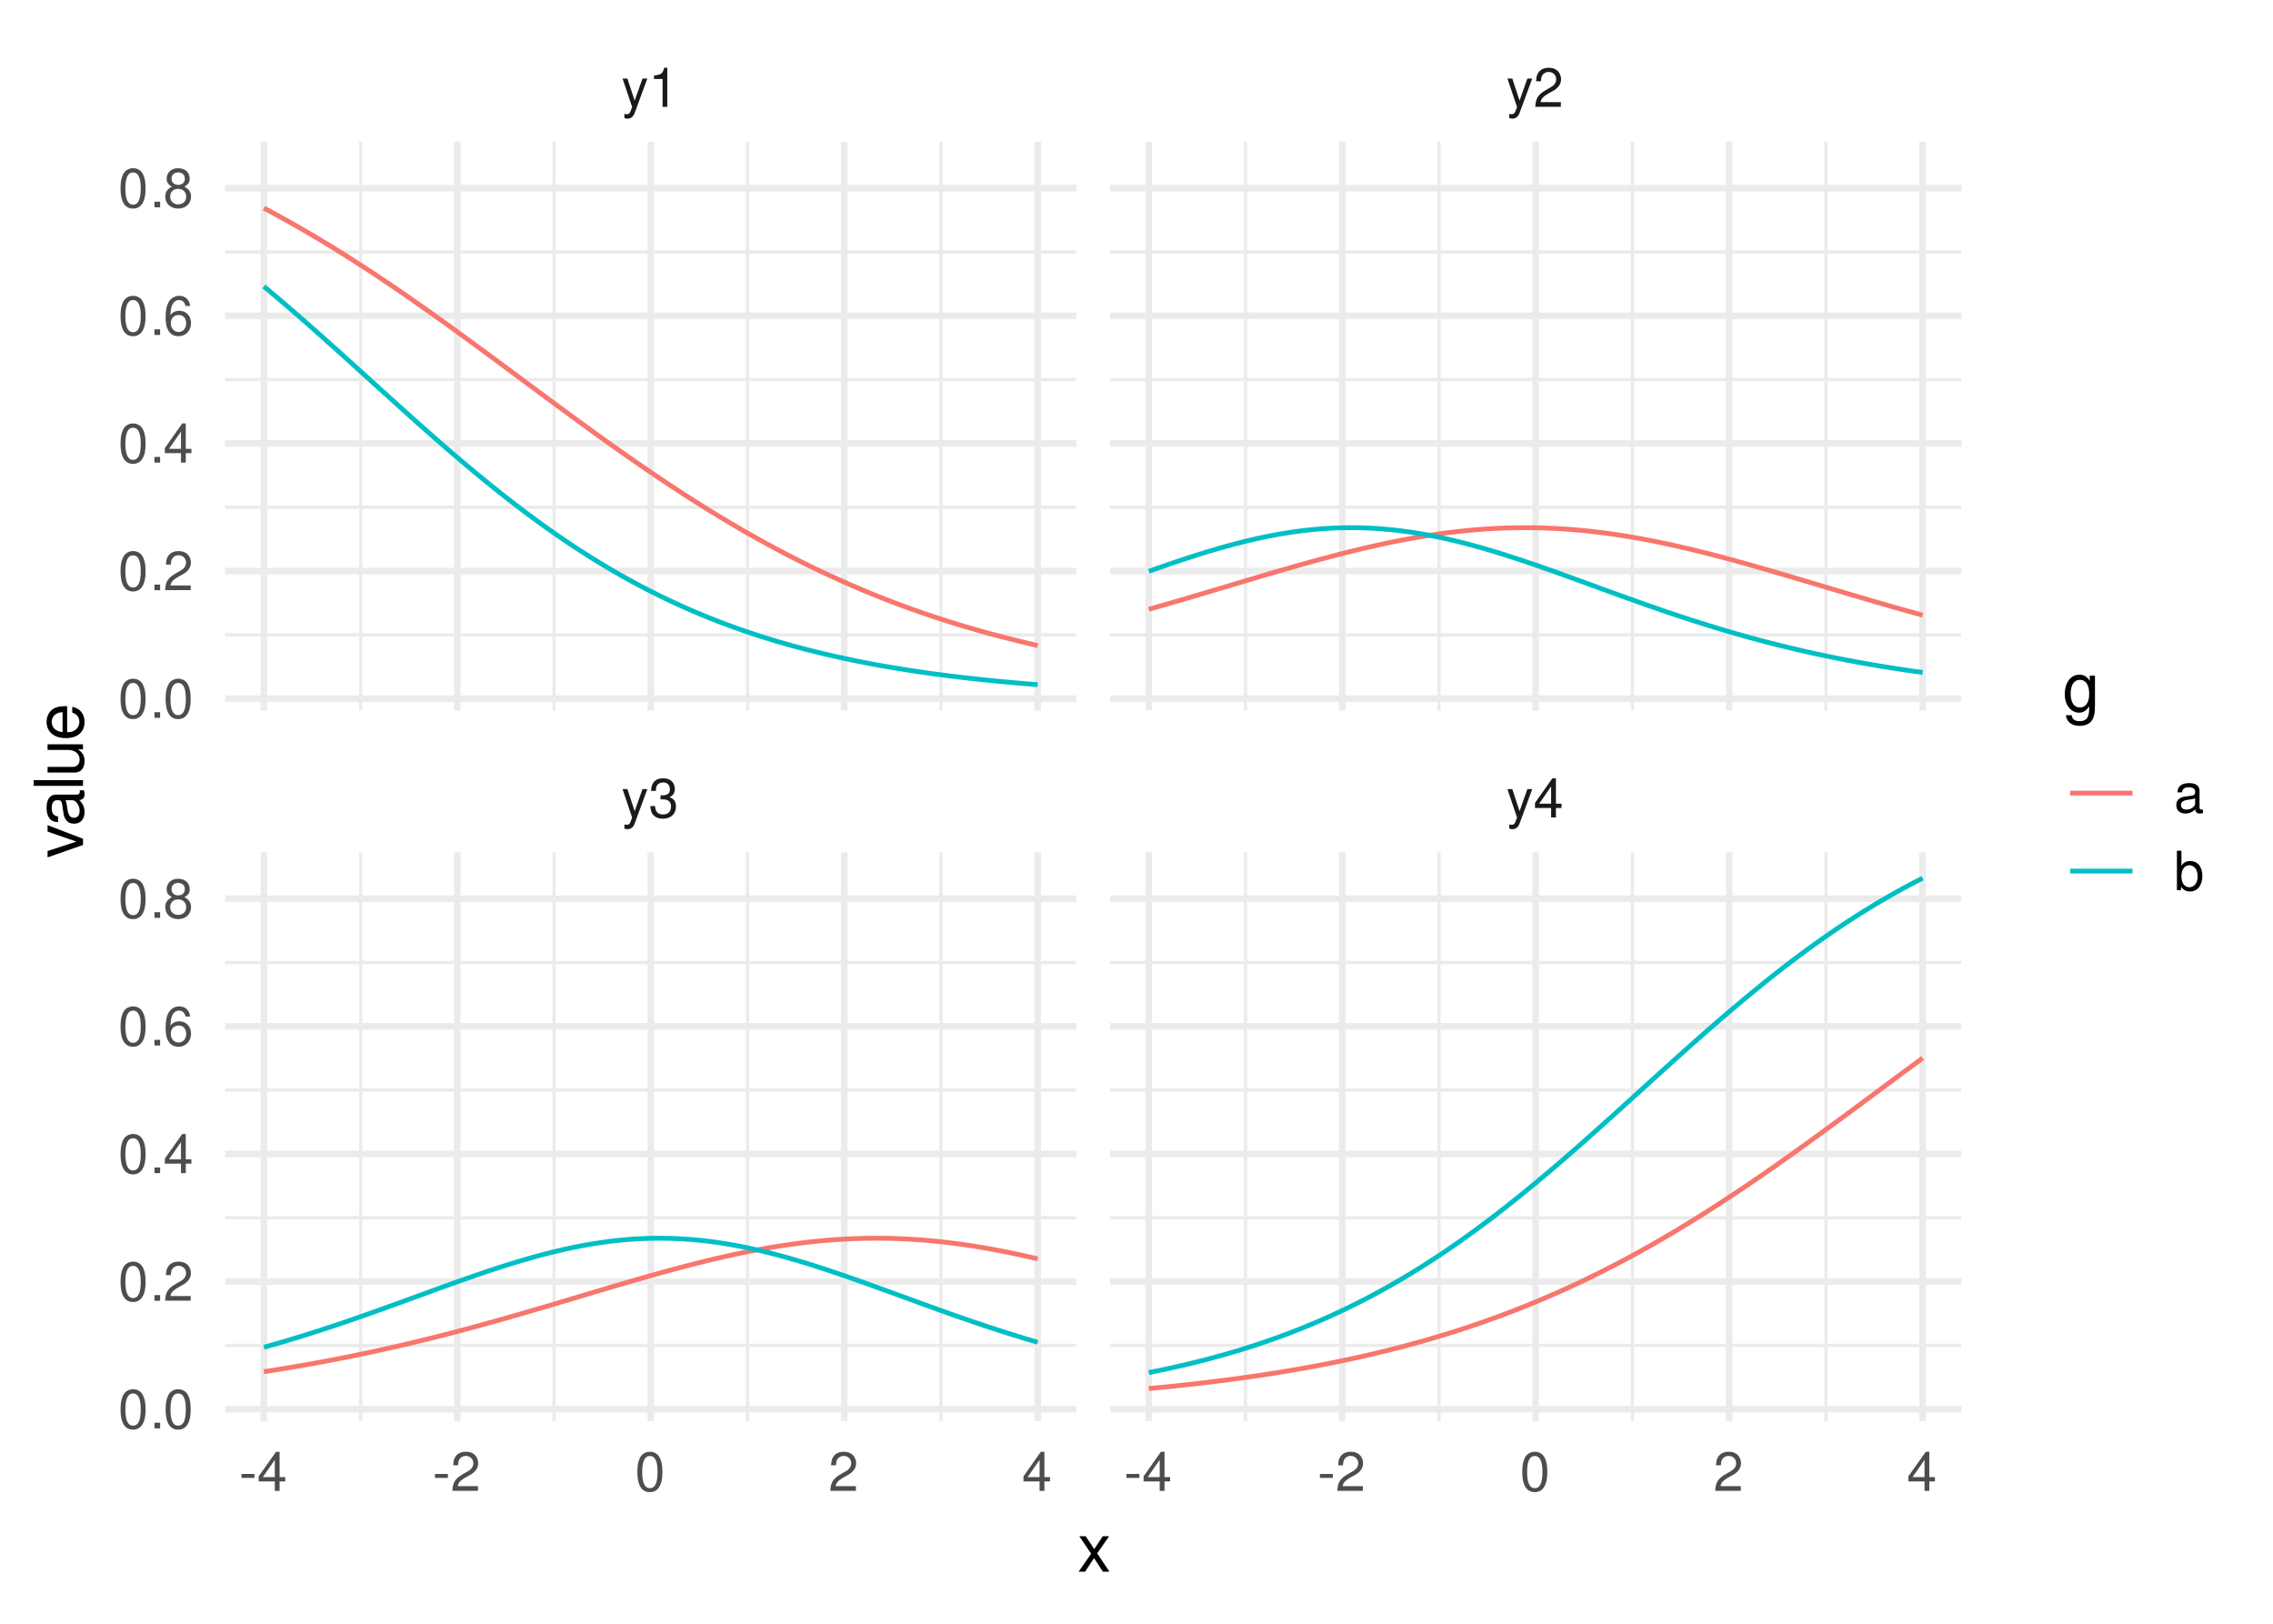 <?xml version="1.0" encoding="UTF-8"?>
<svg xmlns="http://www.w3.org/2000/svg" xmlns:xlink="http://www.w3.org/1999/xlink" width="504pt" height="360pt" viewBox="0 0 504 360" version="1.1">
<defs>
<g>
<symbol overflow="visible" id="glyph0-0">
<path style="stroke:none;" d=""/>
</symbol>
<symbol overflow="visible" id="glyph0-1">
<path style="stroke:none;" d="M 4.656 -6.281 L 2.922 -1.391 L 1.312 -6.281 L 0.234 -6.281 L 2.359 0.031 L 1.984 1.016 C 1.812 1.469 1.594 1.625 1.172 1.625 C 1.016 1.625 0.859 1.609 0.641 1.562 L 0.641 2.453 C 0.859 2.562 1.062 2.609 1.312 2.609 C 1.641 2.609 1.984 2.516 2.25 2.312 C 2.562 2.094 2.75 1.828 2.938 1.312 L 5.734 -6.281 Z M 4.656 -6.281 "/>
</symbol>
<symbol overflow="visible" id="glyph0-2">
<path style="stroke:none;" d="M 2.656 -4 L 3.234 -4 C 4.375 -4 4.984 -3.453 4.984 -2.406 C 4.984 -1.312 4.328 -0.656 3.234 -0.656 C 2.078 -0.656 1.516 -1.25 1.438 -2.516 L 0.391 -2.516 C 0.438 -1.828 0.547 -1.375 0.75 -0.984 C 1.203 -0.141 2.031 0.281 3.188 0.281 C 4.938 0.281 6.078 -0.781 6.078 -2.422 C 6.078 -3.531 5.656 -4.125 4.625 -4.484 C 5.422 -4.812 5.812 -5.406 5.812 -6.281 C 5.812 -7.781 4.844 -8.672 3.234 -8.672 C 1.516 -8.672 0.594 -7.719 0.562 -5.875 L 1.625 -5.875 C 1.625 -6.406 1.688 -6.703 1.812 -6.969 C 2.047 -7.469 2.578 -7.75 3.234 -7.75 C 4.172 -7.75 4.734 -7.188 4.734 -6.25 C 4.734 -5.641 4.531 -5.266 4.062 -5.062 C 3.766 -4.938 3.391 -4.891 2.656 -4.891 Z M 2.656 -4 "/>
</symbol>
<symbol overflow="visible" id="glyph0-3">
<path style="stroke:none;" d="M 3.922 -2.094 L 3.922 0 L 4.984 0 L 4.984 -2.094 L 6.234 -2.094 L 6.234 -3.047 L 4.984 -3.047 L 4.984 -8.672 L 4.203 -8.672 L 0.344 -3.219 L 0.344 -2.094 Z M 3.922 -3.047 L 1.266 -3.047 L 3.922 -6.875 Z M 3.922 -3.047 "/>
</symbol>
<symbol overflow="visible" id="glyph0-4">
<path style="stroke:none;" d="M 3.109 -6.188 L 3.109 0 L 4.156 0 L 4.156 -8.672 L 3.469 -8.672 C 3.094 -7.344 2.859 -7.156 1.219 -6.953 L 1.219 -6.188 Z M 3.109 -6.188 "/>
</symbol>
<symbol overflow="visible" id="glyph0-5">
<path style="stroke:none;" d="M 6.078 -1.047 L 1.594 -1.047 C 1.703 -1.766 2.094 -2.219 3.125 -2.859 L 4.328 -3.531 C 5.516 -4.188 6.125 -5.078 6.125 -6.141 C 6.125 -6.859 5.844 -7.531 5.344 -8 C 4.844 -8.453 4.219 -8.672 3.406 -8.672 C 2.328 -8.672 1.531 -8.297 1.062 -7.547 C 0.75 -7.094 0.625 -6.547 0.594 -5.672 L 1.656 -5.672 C 1.688 -6.266 1.766 -6.609 1.906 -6.906 C 2.188 -7.422 2.734 -7.75 3.375 -7.75 C 4.328 -7.75 5.047 -7.062 5.047 -6.125 C 5.047 -5.422 4.656 -4.828 3.906 -4.391 L 2.797 -3.75 C 1.016 -2.719 0.5 -1.906 0.406 -0.016 L 6.078 -0.016 Z M 6.078 -1.047 "/>
</symbol>
<symbol overflow="visible" id="glyph0-6">
<path style="stroke:none;" d="M 3.406 -3.75 L 0.547 -3.75 L 0.547 -2.875 L 3.406 -2.875 Z M 3.406 -3.75 "/>
</symbol>
<symbol overflow="visible" id="glyph0-7">
<path style="stroke:none;" d="M 3.297 -8.672 C 2.516 -8.672 1.781 -8.312 1.344 -7.734 C 0.797 -6.953 0.516 -5.812 0.516 -4.203 C 0.516 -1.266 1.469 0.281 3.297 0.281 C 5.094 0.281 6.078 -1.266 6.078 -4.125 C 6.078 -5.812 5.812 -6.938 5.25 -7.734 C 4.812 -8.328 4.109 -8.672 3.297 -8.672 Z M 3.297 -7.734 C 4.438 -7.734 5 -6.578 5 -4.219 C 5 -1.75 4.453 -0.594 3.281 -0.594 C 2.156 -0.594 1.594 -1.797 1.594 -4.188 C 1.594 -6.578 2.156 -7.734 3.297 -7.734 Z M 3.297 -7.734 "/>
</symbol>
<symbol overflow="visible" id="glyph0-8">
<path style="stroke:none;" d="M 2.297 -1.25 L 1.047 -1.25 L 1.047 0 L 2.297 0 Z M 2.297 -1.25 "/>
</symbol>
<symbol overflow="visible" id="glyph0-9">
<path style="stroke:none;" d="M 5.969 -6.422 C 5.766 -7.844 4.859 -8.672 3.562 -8.672 C 2.625 -8.672 1.781 -8.219 1.281 -7.438 C 0.75 -6.594 0.516 -5.531 0.516 -3.953 C 0.516 -2.5 0.719 -1.578 1.234 -0.797 C 1.688 -0.094 2.438 0.281 3.375 0.281 C 4.984 0.281 6.156 -0.938 6.156 -2.625 C 6.156 -4.219 5.078 -5.359 3.547 -5.359 C 2.719 -5.359 2.047 -5.047 1.594 -4.406 C 1.609 -6.547 2.281 -7.734 3.484 -7.734 C 4.234 -7.734 4.75 -7.266 4.922 -6.422 Z M 3.422 -4.422 C 4.438 -4.422 5.078 -3.703 5.078 -2.547 C 5.078 -1.453 4.359 -0.656 3.391 -0.656 C 2.406 -0.656 1.656 -1.484 1.656 -2.594 C 1.656 -3.672 2.375 -4.422 3.422 -4.422 Z M 3.422 -4.422 "/>
</symbol>
<symbol overflow="visible" id="glyph0-10">
<path style="stroke:none;" d="M 4.688 -4.578 C 5.578 -5.109 5.859 -5.547 5.859 -6.359 C 5.859 -7.734 4.812 -8.672 3.297 -8.672 C 1.797 -8.672 0.75 -7.734 0.75 -6.375 C 0.75 -5.547 1.016 -5.125 1.891 -4.578 C 0.922 -4.078 0.438 -3.375 0.438 -2.406 C 0.438 -0.828 1.609 0.281 3.297 0.281 C 4.984 0.281 6.156 -0.828 6.156 -2.406 C 6.156 -3.375 5.672 -4.078 4.688 -4.578 Z M 3.297 -7.734 C 4.203 -7.734 4.781 -7.203 4.781 -6.344 C 4.781 -5.516 4.188 -4.984 3.297 -4.984 C 2.406 -4.984 1.828 -5.516 1.828 -6.359 C 1.828 -7.203 2.406 -7.734 3.297 -7.734 Z M 3.297 -4.094 C 4.359 -4.094 5.078 -3.391 5.078 -2.391 C 5.078 -1.344 4.375 -0.656 3.281 -0.656 C 2.25 -0.656 1.531 -1.375 1.531 -2.375 C 1.531 -3.406 2.234 -4.094 3.297 -4.094 Z M 3.297 -4.094 "/>
</symbol>
<symbol overflow="visible" id="glyph0-11">
<path style="stroke:none;" d="M 6.422 -0.594 C 6.312 -0.562 6.266 -0.562 6.203 -0.562 C 5.859 -0.562 5.656 -0.75 5.656 -1.062 L 5.656 -4.75 C 5.656 -5.875 4.844 -6.469 3.297 -6.469 C 2.375 -6.469 1.641 -6.203 1.219 -5.734 C 0.922 -5.406 0.797 -5.047 0.781 -4.422 L 1.781 -4.422 C 1.875 -5.203 2.328 -5.547 3.266 -5.547 C 4.172 -5.547 4.672 -5.203 4.672 -4.609 L 4.672 -4.344 C 4.656 -3.906 4.438 -3.75 3.625 -3.641 C 2.203 -3.469 1.984 -3.422 1.609 -3.266 C 0.875 -2.953 0.5 -2.406 0.5 -1.578 C 0.5 -0.438 1.297 0.281 2.562 0.281 C 3.359 0.281 4 0 4.703 -0.641 C 4.781 0 5.094 0.281 5.734 0.281 C 5.953 0.281 6.078 0.25 6.422 0.172 Z M 4.672 -1.984 C 4.672 -1.641 4.578 -1.438 4.266 -1.156 C 3.859 -0.797 3.375 -0.594 2.781 -0.594 C 2 -0.594 1.547 -0.969 1.547 -1.609 C 1.547 -2.266 1.984 -2.609 3.062 -2.766 C 4.125 -2.906 4.328 -2.953 4.672 -3.109 Z M 4.672 -1.984 "/>
</symbol>
<symbol overflow="visible" id="glyph0-12">
<path style="stroke:none;" d="M 0.641 -8.75 L 0.641 0 L 1.547 0 L 1.547 -0.797 C 2.031 -0.078 2.656 0.281 3.547 0.281 C 5.203 0.281 6.281 -1.078 6.281 -3.172 C 6.281 -5.203 5.25 -6.469 3.594 -6.469 C 2.719 -6.469 2.109 -6.141 1.641 -5.438 L 1.641 -8.75 Z M 3.391 -5.531 C 4.516 -5.531 5.234 -4.562 5.234 -3.062 C 5.234 -1.625 4.484 -0.656 3.391 -0.656 C 2.328 -0.656 1.641 -1.625 1.641 -3.094 C 1.641 -4.578 2.328 -5.531 3.391 -5.531 Z M 3.391 -5.531 "/>
</symbol>
<symbol overflow="visible" id="glyph1-0">
<path style="stroke:none;" d=""/>
</symbol>
<symbol overflow="visible" id="glyph1-1">
<path style="stroke:none;" d="M 4.375 -4.062 L 7.016 -7.859 L 5.609 -7.859 L 3.719 -5.016 L 1.828 -7.859 L 0.406 -7.859 L 3.031 -4 L 0.25 0 L 1.688 0 L 3.672 -3.016 L 5.641 0 L 7.094 0 Z M 4.375 -4.062 "/>
</symbol>
<symbol overflow="visible" id="glyph1-2">
<path style="stroke:none;" d="M 6.062 -7.859 L 6.062 -6.719 C 5.438 -7.672 4.734 -8.078 3.75 -8.078 C 1.844 -8.078 0.531 -6.312 0.531 -3.797 C 0.531 -2.469 0.844 -1.516 1.516 -0.719 C 2.094 -0.031 2.844 0.344 3.656 0.344 C 4.609 0.344 5.281 -0.078 5.938 -1.062 L 5.938 -0.656 C 5.938 1.438 5.359 2.219 3.797 2.219 C 2.734 2.219 2.172 1.797 2.062 0.906 L 0.781 0.906 C 0.906 2.359 2.062 3.266 3.766 3.266 C 4.922 3.266 5.875 2.891 6.391 2.266 C 6.984 1.531 7.219 0.562 7.219 -1.297 L 7.219 -7.859 Z M 3.875 -6.938 C 5.188 -6.938 5.938 -5.812 5.938 -3.828 C 5.938 -1.922 5.172 -0.812 3.875 -0.812 C 2.578 -0.812 1.828 -1.938 1.828 -3.875 C 1.828 -5.797 2.578 -6.938 3.875 -6.938 Z M 3.875 -6.938 "/>
</symbol>
<symbol overflow="visible" id="glyph2-0">
<path style="stroke:none;" d=""/>
</symbol>
<symbol overflow="visible" id="glyph2-1">
<path style="stroke:none;" d="M 0 -4.281 L -7.859 -7.297 L -7.859 -5.875 L -1.484 -3.656 L -7.859 -1.562 L -7.859 -0.156 L 0 -2.906 Z M 0 -4.281 "/>
</symbol>
<symbol overflow="visible" id="glyph2-2">
<path style="stroke:none;" d="M -0.734 -8.031 C -0.703 -7.891 -0.703 -7.828 -0.703 -7.75 C -0.703 -7.312 -0.938 -7.078 -1.312 -7.078 L -5.938 -7.078 C -7.328 -7.078 -8.078 -6.062 -8.078 -4.125 C -8.078 -2.969 -7.75 -2.062 -7.172 -1.516 C -6.766 -1.156 -6.312 -1 -5.531 -0.969 L -5.531 -2.234 C -6.5 -2.344 -6.938 -2.906 -6.938 -4.078 C -6.938 -5.219 -6.516 -5.828 -5.766 -5.828 L -5.438 -5.828 C -4.891 -5.812 -4.688 -5.547 -4.562 -4.531 C -4.328 -2.766 -4.281 -2.484 -4.078 -2.016 C -3.688 -1.094 -3 -0.625 -1.984 -0.625 C -0.562 -0.625 0.344 -1.625 0.344 -3.203 C 0.344 -4.203 0 -5 -0.812 -5.875 C 0 -5.969 0.344 -6.359 0.344 -7.172 C 0.344 -7.438 0.312 -7.609 0.203 -8.031 Z M -2.469 -5.828 C -2.062 -5.828 -1.797 -5.719 -1.453 -5.344 C -0.984 -4.828 -0.75 -4.219 -0.75 -3.484 C -0.75 -2.5 -1.219 -1.938 -2.016 -1.938 C -2.828 -1.938 -3.25 -2.469 -3.453 -3.828 C -3.625 -5.156 -3.688 -5.422 -3.891 -5.828 Z M -2.469 -5.828 "/>
</symbol>
<symbol overflow="visible" id="glyph2-3">
<path style="stroke:none;" d="M -10.938 -2.281 L -10.938 -1.016 L 0 -1.016 L 0 -2.281 Z M -10.938 -2.281 "/>
</symbol>
<symbol overflow="visible" id="glyph2-4">
<path style="stroke:none;" d="M 0 -7.234 L -7.859 -7.234 L -7.859 -5.984 L -3.406 -5.984 C -1.797 -5.984 -0.75 -5.141 -0.75 -3.844 C -0.75 -2.844 -1.344 -2.219 -2.297 -2.219 L -7.859 -2.219 L -7.859 -0.969 L -1.797 -0.969 C -0.5 -0.969 0.344 -1.953 0.344 -3.484 C 0.344 -4.641 -0.062 -5.375 -1.094 -6.109 L 0 -6.109 Z M 0 -7.234 "/>
</symbol>
<symbol overflow="visible" id="glyph2-5">
<path style="stroke:none;" d="M -3.516 -7.688 C -4.703 -7.688 -5.438 -7.609 -6.016 -7.375 C -7.312 -6.875 -8.078 -5.672 -8.078 -4.203 C -8.078 -2.016 -6.422 -0.594 -3.828 -0.594 C -1.234 -0.594 0.344 -1.953 0.344 -4.172 C 0.344 -5.969 -0.672 -7.219 -2.391 -7.531 L -2.391 -6.266 C -1.344 -5.922 -0.812 -5.219 -0.812 -4.219 C -0.812 -3.422 -1.172 -2.75 -1.828 -2.328 C -2.281 -2.031 -2.734 -1.922 -3.516 -1.906 Z M -4.531 -1.938 C -5.984 -2.047 -6.938 -2.922 -6.938 -4.188 C -6.938 -5.453 -5.938 -6.344 -4.531 -6.344 Z M -4.531 -1.938 "/>
</symbol>
</g>
<clipPath id="clip1">
  <path d="M 49.934 140 L 238.676 140 L 238.676 142 L 49.934 142 Z M 49.934 140 "/>
</clipPath>
<clipPath id="clip2">
  <path d="M 49.934 112 L 238.676 112 L 238.676 113 L 49.934 113 Z M 49.934 112 "/>
</clipPath>
<clipPath id="clip3">
  <path d="M 49.934 83 L 238.676 83 L 238.676 85 L 49.934 85 Z M 49.934 83 "/>
</clipPath>
<clipPath id="clip4">
  <path d="M 49.934 55 L 238.676 55 L 238.676 57 L 49.934 57 Z M 49.934 55 "/>
</clipPath>
<clipPath id="clip5">
  <path d="M 79 31.426 L 81 31.426 L 81 157.531 L 79 157.531 Z M 79 31.426 "/>
</clipPath>
<clipPath id="clip6">
  <path d="M 122 31.426 L 124 31.426 L 124 157.531 L 122 157.531 Z M 122 31.426 "/>
</clipPath>
<clipPath id="clip7">
  <path d="M 165 31.426 L 167 31.426 L 167 157.531 L 165 157.531 Z M 165 31.426 "/>
</clipPath>
<clipPath id="clip8">
  <path d="M 208 31.426 L 210 31.426 L 210 157.531 L 208 157.531 Z M 208 31.426 "/>
</clipPath>
<clipPath id="clip9">
  <path d="M 49.934 154 L 238.676 154 L 238.676 156 L 49.934 156 Z M 49.934 154 "/>
</clipPath>
<clipPath id="clip10">
  <path d="M 49.934 125 L 238.676 125 L 238.676 128 L 49.934 128 Z M 49.934 125 "/>
</clipPath>
<clipPath id="clip11">
  <path d="M 49.934 97 L 238.676 97 L 238.676 100 L 49.934 100 Z M 49.934 97 "/>
</clipPath>
<clipPath id="clip12">
  <path d="M 49.934 69 L 238.676 69 L 238.676 71 L 49.934 71 Z M 49.934 69 "/>
</clipPath>
<clipPath id="clip13">
  <path d="M 49.934 40 L 238.676 40 L 238.676 43 L 49.934 43 Z M 49.934 40 "/>
</clipPath>
<clipPath id="clip14">
  <path d="M 57 31.426 L 60 31.426 L 60 157.531 L 57 157.531 Z M 57 31.426 "/>
</clipPath>
<clipPath id="clip15">
  <path d="M 100 31.426 L 103 31.426 L 103 157.531 L 100 157.531 Z M 100 31.426 "/>
</clipPath>
<clipPath id="clip16">
  <path d="M 143 31.426 L 146 31.426 L 146 157.531 L 143 157.531 Z M 143 31.426 "/>
</clipPath>
<clipPath id="clip17">
  <path d="M 186 31.426 L 188 31.426 L 188 157.531 L 186 157.531 Z M 186 31.426 "/>
</clipPath>
<clipPath id="clip18">
  <path d="M 229 31.426 L 231 31.426 L 231 157.531 L 229 157.531 Z M 229 31.426 "/>
</clipPath>
<clipPath id="clip19">
  <path d="M 49.934 297 L 238.676 297 L 238.676 299 L 49.934 299 Z M 49.934 297 "/>
</clipPath>
<clipPath id="clip20">
  <path d="M 49.934 269 L 238.676 269 L 238.676 271 L 49.934 271 Z M 49.934 269 "/>
</clipPath>
<clipPath id="clip21">
  <path d="M 49.934 241 L 238.676 241 L 238.676 243 L 49.934 243 Z M 49.934 241 "/>
</clipPath>
<clipPath id="clip22">
  <path d="M 49.934 213 L 238.676 213 L 238.676 214 L 49.934 214 Z M 49.934 213 "/>
</clipPath>
<clipPath id="clip23">
  <path d="M 79 188.961 L 81 188.961 L 81 315.066 L 79 315.066 Z M 79 188.961 "/>
</clipPath>
<clipPath id="clip24">
  <path d="M 122 188.961 L 124 188.961 L 124 315.066 L 122 315.066 Z M 122 188.961 "/>
</clipPath>
<clipPath id="clip25">
  <path d="M 165 188.961 L 167 188.961 L 167 315.066 L 165 315.066 Z M 165 188.961 "/>
</clipPath>
<clipPath id="clip26">
  <path d="M 208 188.961 L 210 188.961 L 210 315.066 L 208 315.066 Z M 208 188.961 "/>
</clipPath>
<clipPath id="clip27">
  <path d="M 49.934 311 L 238.676 311 L 238.676 314 L 49.934 314 Z M 49.934 311 "/>
</clipPath>
<clipPath id="clip28">
  <path d="M 49.934 283 L 238.676 283 L 238.676 285 L 49.934 285 Z M 49.934 283 "/>
</clipPath>
<clipPath id="clip29">
  <path d="M 49.934 255 L 238.676 255 L 238.676 257 L 49.934 257 Z M 49.934 255 "/>
</clipPath>
<clipPath id="clip30">
  <path d="M 49.934 226 L 238.676 226 L 238.676 229 L 49.934 229 Z M 49.934 226 "/>
</clipPath>
<clipPath id="clip31">
  <path d="M 49.934 198 L 238.676 198 L 238.676 200 L 49.934 200 Z M 49.934 198 "/>
</clipPath>
<clipPath id="clip32">
  <path d="M 57 188.961 L 60 188.961 L 60 315.066 L 57 315.066 Z M 57 188.961 "/>
</clipPath>
<clipPath id="clip33">
  <path d="M 100 188.961 L 103 188.961 L 103 315.066 L 100 315.066 Z M 100 188.961 "/>
</clipPath>
<clipPath id="clip34">
  <path d="M 143 188.961 L 146 188.961 L 146 315.066 L 143 315.066 Z M 143 188.961 "/>
</clipPath>
<clipPath id="clip35">
  <path d="M 186 188.961 L 188 188.961 L 188 315.066 L 186 315.066 Z M 186 188.961 "/>
</clipPath>
<clipPath id="clip36">
  <path d="M 229 188.961 L 231 188.961 L 231 315.066 L 229 315.066 Z M 229 188.961 "/>
</clipPath>
<clipPath id="clip37">
  <path d="M 246.145 140 L 434.887 140 L 434.887 142 L 246.145 142 Z M 246.145 140 "/>
</clipPath>
<clipPath id="clip38">
  <path d="M 246.145 112 L 434.887 112 L 434.887 113 L 246.145 113 Z M 246.145 112 "/>
</clipPath>
<clipPath id="clip39">
  <path d="M 246.145 83 L 434.887 83 L 434.887 85 L 246.145 85 Z M 246.145 83 "/>
</clipPath>
<clipPath id="clip40">
  <path d="M 246.145 55 L 434.887 55 L 434.887 57 L 246.145 57 Z M 246.145 55 "/>
</clipPath>
<clipPath id="clip41">
  <path d="M 275 31.426 L 277 31.426 L 277 157.531 L 275 157.531 Z M 275 31.426 "/>
</clipPath>
<clipPath id="clip42">
  <path d="M 318 31.426 L 320 31.426 L 320 157.531 L 318 157.531 Z M 318 31.426 "/>
</clipPath>
<clipPath id="clip43">
  <path d="M 361 31.426 L 363 31.426 L 363 157.531 L 361 157.531 Z M 361 31.426 "/>
</clipPath>
<clipPath id="clip44">
  <path d="M 404 31.426 L 406 31.426 L 406 157.531 L 404 157.531 Z M 404 31.426 "/>
</clipPath>
<clipPath id="clip45">
  <path d="M 246.145 154 L 434.887 154 L 434.887 156 L 246.145 156 Z M 246.145 154 "/>
</clipPath>
<clipPath id="clip46">
  <path d="M 246.145 125 L 434.887 125 L 434.887 128 L 246.145 128 Z M 246.145 125 "/>
</clipPath>
<clipPath id="clip47">
  <path d="M 246.145 97 L 434.887 97 L 434.887 100 L 246.145 100 Z M 246.145 97 "/>
</clipPath>
<clipPath id="clip48">
  <path d="M 246.145 69 L 434.887 69 L 434.887 71 L 246.145 71 Z M 246.145 69 "/>
</clipPath>
<clipPath id="clip49">
  <path d="M 246.145 40 L 434.887 40 L 434.887 43 L 246.145 43 Z M 246.145 40 "/>
</clipPath>
<clipPath id="clip50">
  <path d="M 254 31.426 L 256 31.426 L 256 157.531 L 254 157.531 Z M 254 31.426 "/>
</clipPath>
<clipPath id="clip51">
  <path d="M 296 31.426 L 299 31.426 L 299 157.531 L 296 157.531 Z M 296 31.426 "/>
</clipPath>
<clipPath id="clip52">
  <path d="M 339 31.426 L 342 31.426 L 342 157.531 L 339 157.531 Z M 339 31.426 "/>
</clipPath>
<clipPath id="clip53">
  <path d="M 382 31.426 L 385 31.426 L 385 157.531 L 382 157.531 Z M 382 31.426 "/>
</clipPath>
<clipPath id="clip54">
  <path d="M 425 31.426 L 428 31.426 L 428 157.531 L 425 157.531 Z M 425 31.426 "/>
</clipPath>
<clipPath id="clip55">
  <path d="M 246.145 297 L 434.887 297 L 434.887 299 L 246.145 299 Z M 246.145 297 "/>
</clipPath>
<clipPath id="clip56">
  <path d="M 246.145 269 L 434.887 269 L 434.887 271 L 246.145 271 Z M 246.145 269 "/>
</clipPath>
<clipPath id="clip57">
  <path d="M 246.145 241 L 434.887 241 L 434.887 243 L 246.145 243 Z M 246.145 241 "/>
</clipPath>
<clipPath id="clip58">
  <path d="M 246.145 213 L 434.887 213 L 434.887 214 L 246.145 214 Z M 246.145 213 "/>
</clipPath>
<clipPath id="clip59">
  <path d="M 275 188.961 L 277 188.961 L 277 315.066 L 275 315.066 Z M 275 188.961 "/>
</clipPath>
<clipPath id="clip60">
  <path d="M 318 188.961 L 320 188.961 L 320 315.066 L 318 315.066 Z M 318 188.961 "/>
</clipPath>
<clipPath id="clip61">
  <path d="M 361 188.961 L 363 188.961 L 363 315.066 L 361 315.066 Z M 361 188.961 "/>
</clipPath>
<clipPath id="clip62">
  <path d="M 404 188.961 L 406 188.961 L 406 315.066 L 404 315.066 Z M 404 188.961 "/>
</clipPath>
<clipPath id="clip63">
  <path d="M 246.145 311 L 434.887 311 L 434.887 314 L 246.145 314 Z M 246.145 311 "/>
</clipPath>
<clipPath id="clip64">
  <path d="M 246.145 283 L 434.887 283 L 434.887 285 L 246.145 285 Z M 246.145 283 "/>
</clipPath>
<clipPath id="clip65">
  <path d="M 246.145 255 L 434.887 255 L 434.887 257 L 246.145 257 Z M 246.145 255 "/>
</clipPath>
<clipPath id="clip66">
  <path d="M 246.145 226 L 434.887 226 L 434.887 229 L 246.145 229 Z M 246.145 226 "/>
</clipPath>
<clipPath id="clip67">
  <path d="M 246.145 198 L 434.887 198 L 434.887 200 L 246.145 200 Z M 246.145 198 "/>
</clipPath>
<clipPath id="clip68">
  <path d="M 254 188.961 L 256 188.961 L 256 315.066 L 254 315.066 Z M 254 188.961 "/>
</clipPath>
<clipPath id="clip69">
  <path d="M 296 188.961 L 299 188.961 L 299 315.066 L 296 315.066 Z M 296 188.961 "/>
</clipPath>
<clipPath id="clip70">
  <path d="M 339 188.961 L 342 188.961 L 342 315.066 L 339 315.066 Z M 339 188.961 "/>
</clipPath>
<clipPath id="clip71">
  <path d="M 382 188.961 L 385 188.961 L 385 315.066 L 382 315.066 Z M 382 188.961 "/>
</clipPath>
<clipPath id="clip72">
  <path d="M 425 188.961 L 428 188.961 L 428 315.066 L 425 315.066 Z M 425 188.961 "/>
</clipPath>
</defs>
<g id="surface71">
<rect x="0" y="0" width="504" height="360" style="fill:rgb(100%,100%,100%);fill-opacity:1;stroke:none;"/>
<g clip-path="url(#clip1)" clip-rule="nonzero">
<path style="fill:none;stroke-width:0.727;stroke-linecap:butt;stroke-linejoin:round;stroke:rgb(92.157%,92.157%,92.157%);stroke-opacity:1;stroke-miterlimit:10;" d="M 49.934 140.754 L 238.676 140.754 "/>
</g>
<g clip-path="url(#clip2)" clip-rule="nonzero">
<path style="fill:none;stroke-width:0.727;stroke-linecap:butt;stroke-linejoin:round;stroke:rgb(92.157%,92.157%,92.157%);stroke-opacity:1;stroke-miterlimit:10;" d="M 49.934 112.457 L 238.676 112.457 "/>
</g>
<g clip-path="url(#clip3)" clip-rule="nonzero">
<path style="fill:none;stroke-width:0.727;stroke-linecap:butt;stroke-linejoin:round;stroke:rgb(92.157%,92.157%,92.157%);stroke-opacity:1;stroke-miterlimit:10;" d="M 49.934 84.16 L 238.676 84.16 "/>
</g>
<g clip-path="url(#clip4)" clip-rule="nonzero">
<path style="fill:none;stroke-width:0.727;stroke-linecap:butt;stroke-linejoin:round;stroke:rgb(92.157%,92.157%,92.157%);stroke-opacity:1;stroke-miterlimit:10;" d="M 49.934 55.863 L 238.676 55.863 "/>
</g>
<g clip-path="url(#clip5)" clip-rule="nonzero">
<path style="fill:none;stroke-width:0.727;stroke-linecap:butt;stroke-linejoin:round;stroke:rgb(92.157%,92.157%,92.157%);stroke-opacity:1;stroke-miterlimit:10;" d="M 79.961 157.535 L 79.961 31.426 "/>
</g>
<g clip-path="url(#clip6)" clip-rule="nonzero">
<path style="fill:none;stroke-width:0.727;stroke-linecap:butt;stroke-linejoin:round;stroke:rgb(92.157%,92.157%,92.157%);stroke-opacity:1;stroke-miterlimit:10;" d="M 122.855 157.535 L 122.855 31.426 "/>
</g>
<g clip-path="url(#clip7)" clip-rule="nonzero">
<path style="fill:none;stroke-width:0.727;stroke-linecap:butt;stroke-linejoin:round;stroke:rgb(92.157%,92.157%,92.157%);stroke-opacity:1;stroke-miterlimit:10;" d="M 165.75 157.535 L 165.75 31.426 "/>
</g>
<g clip-path="url(#clip8)" clip-rule="nonzero">
<path style="fill:none;stroke-width:0.727;stroke-linecap:butt;stroke-linejoin:round;stroke:rgb(92.157%,92.157%,92.157%);stroke-opacity:1;stroke-miterlimit:10;" d="M 208.648 157.535 L 208.648 31.426 "/>
</g>
<g clip-path="url(#clip9)" clip-rule="nonzero">
<path style="fill:none;stroke-width:1.455;stroke-linecap:butt;stroke-linejoin:round;stroke:rgb(92.157%,92.157%,92.157%);stroke-opacity:1;stroke-miterlimit:10;" d="M 49.934 154.902 L 238.676 154.902 "/>
</g>
<g clip-path="url(#clip10)" clip-rule="nonzero">
<path style="fill:none;stroke-width:1.455;stroke-linecap:butt;stroke-linejoin:round;stroke:rgb(92.157%,92.157%,92.157%);stroke-opacity:1;stroke-miterlimit:10;" d="M 49.934 126.605 L 238.676 126.605 "/>
</g>
<g clip-path="url(#clip11)" clip-rule="nonzero">
<path style="fill:none;stroke-width:1.455;stroke-linecap:butt;stroke-linejoin:round;stroke:rgb(92.157%,92.157%,92.157%);stroke-opacity:1;stroke-miterlimit:10;" d="M 49.934 98.309 L 238.676 98.309 "/>
</g>
<g clip-path="url(#clip12)" clip-rule="nonzero">
<path style="fill:none;stroke-width:1.455;stroke-linecap:butt;stroke-linejoin:round;stroke:rgb(92.157%,92.157%,92.157%);stroke-opacity:1;stroke-miterlimit:10;" d="M 49.934 70.012 L 238.676 70.012 "/>
</g>
<g clip-path="url(#clip13)" clip-rule="nonzero">
<path style="fill:none;stroke-width:1.455;stroke-linecap:butt;stroke-linejoin:round;stroke:rgb(92.157%,92.157%,92.157%);stroke-opacity:1;stroke-miterlimit:10;" d="M 49.934 41.715 L 238.676 41.715 "/>
</g>
<g clip-path="url(#clip14)" clip-rule="nonzero">
<path style="fill:none;stroke-width:1.455;stroke-linecap:butt;stroke-linejoin:round;stroke:rgb(92.157%,92.157%,92.157%);stroke-opacity:1;stroke-miterlimit:10;" d="M 58.512 157.535 L 58.512 31.426 "/>
</g>
<g clip-path="url(#clip15)" clip-rule="nonzero">
<path style="fill:none;stroke-width:1.455;stroke-linecap:butt;stroke-linejoin:round;stroke:rgb(92.157%,92.157%,92.157%);stroke-opacity:1;stroke-miterlimit:10;" d="M 101.406 157.535 L 101.406 31.426 "/>
</g>
<g clip-path="url(#clip16)" clip-rule="nonzero">
<path style="fill:none;stroke-width:1.455;stroke-linecap:butt;stroke-linejoin:round;stroke:rgb(92.157%,92.157%,92.157%);stroke-opacity:1;stroke-miterlimit:10;" d="M 144.305 157.535 L 144.305 31.426 "/>
</g>
<g clip-path="url(#clip17)" clip-rule="nonzero">
<path style="fill:none;stroke-width:1.455;stroke-linecap:butt;stroke-linejoin:round;stroke:rgb(92.157%,92.157%,92.157%);stroke-opacity:1;stroke-miterlimit:10;" d="M 187.199 157.535 L 187.199 31.426 "/>
</g>
<g clip-path="url(#clip18)" clip-rule="nonzero">
<path style="fill:none;stroke-width:1.455;stroke-linecap:butt;stroke-linejoin:round;stroke:rgb(92.157%,92.157%,92.157%);stroke-opacity:1;stroke-miterlimit:10;" d="M 230.094 157.535 L 230.094 31.426 "/>
</g>
<path style="fill:none;stroke-width:1.067;stroke-linecap:butt;stroke-linejoin:round;stroke:rgb(97.255%,46.275%,42.745%);stroke-opacity:1;stroke-miterlimit:10;" d="M 58.512 46.137 L 60.656 47.281 L 62.801 48.453 L 64.945 49.652 L 67.09 50.879 L 69.234 52.133 L 71.379 53.41 L 73.527 54.711 L 75.672 56.039 L 77.816 57.395 L 79.961 58.77 L 82.105 60.164 L 84.25 61.586 L 86.395 63.023 L 88.539 64.484 L 90.684 65.961 L 92.828 67.457 L 94.973 68.965 L 97.117 70.492 L 99.262 72.031 L 101.406 73.582 L 103.551 75.141 L 105.699 76.711 L 107.844 78.289 L 109.988 79.871 L 116.422 84.641 L 118.566 86.234 L 120.711 87.824 L 125 90.988 L 127.145 92.562 L 129.289 94.125 L 131.434 95.68 L 133.578 97.223 L 135.723 98.754 L 137.871 100.273 L 140.016 101.773 L 142.16 103.258 L 144.305 104.723 L 146.449 106.172 L 148.594 107.598 L 150.738 109.004 L 152.883 110.391 L 155.027 111.75 L 157.172 113.086 L 159.316 114.402 L 161.461 115.688 L 163.605 116.953 L 165.75 118.188 L 167.895 119.398 L 170.043 120.582 L 172.188 121.738 L 174.332 122.867 L 176.477 123.969 L 178.621 125.043 L 180.766 126.09 L 182.91 127.105 L 185.055 128.098 L 187.199 129.062 L 189.344 130 L 191.488 130.91 L 193.633 131.793 L 195.777 132.648 L 197.922 133.48 L 200.066 134.285 L 202.215 135.066 L 204.359 135.82 L 206.504 136.551 L 208.648 137.258 L 210.793 137.941 L 212.938 138.602 L 215.082 139.238 L 217.227 139.855 L 219.371 140.449 L 221.516 141.023 L 223.66 141.578 L 225.805 142.109 L 227.949 142.625 L 230.094 143.121 "/>
<path style="fill:none;stroke-width:1.067;stroke-linecap:butt;stroke-linejoin:round;stroke:rgb(0%,74.902%,76.863%);stroke-opacity:1;stroke-miterlimit:10;" d="M 58.512 63.508 L 60.656 65.301 L 62.801 67.121 L 64.945 68.965 L 67.09 70.832 L 69.234 72.719 L 71.379 74.621 L 73.527 76.535 L 75.672 78.465 L 77.816 80.402 L 79.961 82.344 L 84.25 86.234 L 86.395 88.176 L 88.539 90.109 L 90.684 92.039 L 92.828 93.953 L 94.973 95.852 L 97.117 97.734 L 99.262 99.598 L 101.406 101.441 L 103.551 103.258 L 105.699 105.047 L 107.844 106.809 L 109.988 108.539 L 112.133 110.234 L 114.277 111.898 L 116.422 113.527 L 118.566 115.121 L 120.711 116.672 L 122.855 118.188 L 125 119.664 L 127.145 121.098 L 129.289 122.492 L 131.434 123.848 L 133.578 125.16 L 135.723 126.43 L 137.871 127.66 L 140.016 128.852 L 142.16 130 L 144.305 131.109 L 146.449 132.176 L 148.594 133.207 L 150.738 134.199 L 152.883 135.152 L 155.027 136.066 L 157.172 136.945 L 159.316 137.793 L 161.461 138.602 L 163.605 139.379 L 165.75 140.121 L 167.895 140.836 L 170.043 141.516 L 172.188 142.168 L 174.332 142.793 L 176.477 143.387 L 178.621 143.953 L 180.766 144.496 L 182.91 145.016 L 185.055 145.508 L 187.199 145.98 L 189.344 146.43 L 191.488 146.855 L 193.633 147.266 L 195.777 147.652 L 197.922 148.02 L 200.066 148.371 L 202.215 148.707 L 204.359 149.023 L 206.504 149.328 L 208.648 149.613 L 210.793 149.887 L 212.938 150.145 L 215.082 150.391 L 217.227 150.625 L 219.371 150.848 L 221.516 151.059 L 223.66 151.258 L 225.805 151.449 L 227.949 151.629 L 230.094 151.801 "/>
<g clip-path="url(#clip19)" clip-rule="nonzero">
<path style="fill:none;stroke-width:0.727;stroke-linecap:butt;stroke-linejoin:round;stroke:rgb(92.157%,92.157%,92.157%);stroke-opacity:1;stroke-miterlimit:10;" d="M 49.934 298.285 L 238.676 298.285 "/>
</g>
<g clip-path="url(#clip20)" clip-rule="nonzero">
<path style="fill:none;stroke-width:0.727;stroke-linecap:butt;stroke-linejoin:round;stroke:rgb(92.157%,92.157%,92.157%);stroke-opacity:1;stroke-miterlimit:10;" d="M 49.934 269.992 L 238.676 269.992 "/>
</g>
<g clip-path="url(#clip21)" clip-rule="nonzero">
<path style="fill:none;stroke-width:0.727;stroke-linecap:butt;stroke-linejoin:round;stroke:rgb(92.157%,92.157%,92.157%);stroke-opacity:1;stroke-miterlimit:10;" d="M 49.934 241.695 L 238.676 241.695 "/>
</g>
<g clip-path="url(#clip22)" clip-rule="nonzero">
<path style="fill:none;stroke-width:0.727;stroke-linecap:butt;stroke-linejoin:round;stroke:rgb(92.157%,92.157%,92.157%);stroke-opacity:1;stroke-miterlimit:10;" d="M 49.934 213.398 L 238.676 213.398 "/>
</g>
<g clip-path="url(#clip23)" clip-rule="nonzero">
<path style="fill:none;stroke-width:0.727;stroke-linecap:butt;stroke-linejoin:round;stroke:rgb(92.157%,92.157%,92.157%);stroke-opacity:1;stroke-miterlimit:10;" d="M 79.961 315.066 L 79.961 188.961 "/>
</g>
<g clip-path="url(#clip24)" clip-rule="nonzero">
<path style="fill:none;stroke-width:0.727;stroke-linecap:butt;stroke-linejoin:round;stroke:rgb(92.157%,92.157%,92.157%);stroke-opacity:1;stroke-miterlimit:10;" d="M 122.855 315.066 L 122.855 188.961 "/>
</g>
<g clip-path="url(#clip25)" clip-rule="nonzero">
<path style="fill:none;stroke-width:0.727;stroke-linecap:butt;stroke-linejoin:round;stroke:rgb(92.157%,92.157%,92.157%);stroke-opacity:1;stroke-miterlimit:10;" d="M 165.75 315.066 L 165.75 188.961 "/>
</g>
<g clip-path="url(#clip26)" clip-rule="nonzero">
<path style="fill:none;stroke-width:0.727;stroke-linecap:butt;stroke-linejoin:round;stroke:rgb(92.157%,92.157%,92.157%);stroke-opacity:1;stroke-miterlimit:10;" d="M 208.648 315.066 L 208.648 188.961 "/>
</g>
<g clip-path="url(#clip27)" clip-rule="nonzero">
<path style="fill:none;stroke-width:1.455;stroke-linecap:butt;stroke-linejoin:round;stroke:rgb(92.157%,92.157%,92.157%);stroke-opacity:1;stroke-miterlimit:10;" d="M 49.934 312.434 L 238.676 312.434 "/>
</g>
<g clip-path="url(#clip28)" clip-rule="nonzero">
<path style="fill:none;stroke-width:1.455;stroke-linecap:butt;stroke-linejoin:round;stroke:rgb(92.157%,92.157%,92.157%);stroke-opacity:1;stroke-miterlimit:10;" d="M 49.934 284.141 L 238.676 284.141 "/>
</g>
<g clip-path="url(#clip29)" clip-rule="nonzero">
<path style="fill:none;stroke-width:1.455;stroke-linecap:butt;stroke-linejoin:round;stroke:rgb(92.157%,92.157%,92.157%);stroke-opacity:1;stroke-miterlimit:10;" d="M 49.934 255.844 L 238.676 255.844 "/>
</g>
<g clip-path="url(#clip30)" clip-rule="nonzero">
<path style="fill:none;stroke-width:1.455;stroke-linecap:butt;stroke-linejoin:round;stroke:rgb(92.157%,92.157%,92.157%);stroke-opacity:1;stroke-miterlimit:10;" d="M 49.934 227.547 L 238.676 227.547 "/>
</g>
<g clip-path="url(#clip31)" clip-rule="nonzero">
<path style="fill:none;stroke-width:1.455;stroke-linecap:butt;stroke-linejoin:round;stroke:rgb(92.157%,92.157%,92.157%);stroke-opacity:1;stroke-miterlimit:10;" d="M 49.934 199.25 L 238.676 199.25 "/>
</g>
<g clip-path="url(#clip32)" clip-rule="nonzero">
<path style="fill:none;stroke-width:1.455;stroke-linecap:butt;stroke-linejoin:round;stroke:rgb(92.157%,92.157%,92.157%);stroke-opacity:1;stroke-miterlimit:10;" d="M 58.512 315.066 L 58.512 188.961 "/>
</g>
<g clip-path="url(#clip33)" clip-rule="nonzero">
<path style="fill:none;stroke-width:1.455;stroke-linecap:butt;stroke-linejoin:round;stroke:rgb(92.157%,92.157%,92.157%);stroke-opacity:1;stroke-miterlimit:10;" d="M 101.406 315.066 L 101.406 188.961 "/>
</g>
<g clip-path="url(#clip34)" clip-rule="nonzero">
<path style="fill:none;stroke-width:1.455;stroke-linecap:butt;stroke-linejoin:round;stroke:rgb(92.157%,92.157%,92.157%);stroke-opacity:1;stroke-miterlimit:10;" d="M 144.305 315.066 L 144.305 188.961 "/>
</g>
<g clip-path="url(#clip35)" clip-rule="nonzero">
<path style="fill:none;stroke-width:1.455;stroke-linecap:butt;stroke-linejoin:round;stroke:rgb(92.157%,92.157%,92.157%);stroke-opacity:1;stroke-miterlimit:10;" d="M 187.199 315.066 L 187.199 188.961 "/>
</g>
<g clip-path="url(#clip36)" clip-rule="nonzero">
<path style="fill:none;stroke-width:1.455;stroke-linecap:butt;stroke-linejoin:round;stroke:rgb(92.157%,92.157%,92.157%);stroke-opacity:1;stroke-miterlimit:10;" d="M 230.094 315.066 L 230.094 188.961 "/>
</g>
<path style="fill:none;stroke-width:1.067;stroke-linecap:butt;stroke-linejoin:round;stroke:rgb(97.255%,46.275%,42.745%);stroke-opacity:1;stroke-miterlimit:10;" d="M 58.512 304.117 L 60.656 303.785 L 62.801 303.441 L 64.945 303.082 L 67.09 302.715 L 69.234 302.336 L 71.379 301.945 L 73.527 301.543 L 75.672 301.125 L 77.816 300.699 L 79.961 300.258 L 82.105 299.805 L 84.25 299.34 L 86.395 298.863 L 88.539 298.375 L 90.684 297.875 L 92.828 297.359 L 94.973 296.836 L 97.117 296.301 L 99.262 295.754 L 101.406 295.195 L 103.551 294.625 L 105.699 294.047 L 107.844 293.461 L 109.988 292.863 L 112.133 292.258 L 114.277 291.645 L 116.422 291.023 L 118.566 290.398 L 120.711 289.77 L 125 288.496 L 131.434 286.574 L 135.723 285.301 L 137.871 284.668 L 140.016 284.043 L 142.16 283.426 L 144.305 282.812 L 146.449 282.215 L 148.594 281.625 L 150.738 281.051 L 152.883 280.488 L 155.027 279.945 L 157.172 279.418 L 159.316 278.91 L 161.461 278.426 L 163.605 277.961 L 165.75 277.523 L 167.895 277.109 L 170.043 276.723 L 172.188 276.363 L 174.332 276.031 L 176.477 275.734 L 178.621 275.465 L 180.766 275.227 L 182.91 275.023 L 185.055 274.855 L 187.199 274.723 L 189.344 274.621 L 191.488 274.555 L 193.633 274.527 L 195.777 274.535 L 197.922 274.574 L 200.066 274.652 L 202.215 274.766 L 204.359 274.914 L 206.504 275.094 L 208.648 275.309 L 210.793 275.559 L 212.938 275.84 L 215.082 276.148 L 217.227 276.488 L 219.371 276.859 L 221.516 277.258 L 223.66 277.68 L 225.805 278.129 L 227.949 278.602 L 230.094 279.094 "/>
<path style="fill:none;stroke-width:1.067;stroke-linecap:butt;stroke-linejoin:round;stroke:rgb(0%,74.902%,76.863%);stroke-opacity:1;stroke-miterlimit:10;" d="M 58.512 298.703 L 60.656 298.098 L 62.801 297.477 L 64.945 296.836 L 67.09 296.18 L 69.234 295.504 L 71.379 294.816 L 73.527 294.113 L 75.672 293.395 L 77.816 292.66 L 79.961 291.918 L 82.105 291.164 L 84.25 290.398 L 86.395 289.629 L 88.539 288.852 L 92.828 287.289 L 94.973 286.504 L 97.117 285.723 L 99.262 284.949 L 101.406 284.184 L 103.551 283.426 L 105.699 282.68 L 107.844 281.949 L 109.988 281.238 L 112.133 280.551 L 114.277 279.887 L 116.422 279.246 L 118.566 278.641 L 120.711 278.062 L 122.855 277.523 L 125 277.02 L 127.145 276.559 L 129.289 276.141 L 131.434 275.766 L 133.578 275.438 L 135.723 275.156 L 137.871 274.926 L 140.016 274.746 L 142.16 274.621 L 144.305 274.547 L 146.449 274.527 L 148.594 274.559 L 150.738 274.645 L 152.883 274.781 L 155.027 274.969 L 157.172 275.211 L 159.316 275.5 L 161.461 275.84 L 163.605 276.223 L 165.75 276.652 L 167.895 277.121 L 170.043 277.633 L 172.188 278.18 L 174.332 278.762 L 176.477 279.379 L 178.621 280.02 L 180.766 280.691 L 182.91 281.387 L 185.055 282.102 L 187.199 282.832 L 189.344 283.582 L 191.488 284.34 L 193.633 285.109 L 195.777 285.887 L 200.066 287.449 L 202.215 288.23 L 204.359 289.012 L 206.504 289.789 L 208.648 290.559 L 210.793 291.32 L 212.938 292.074 L 215.082 292.812 L 217.227 293.543 L 219.371 294.258 L 221.516 294.961 L 223.66 295.645 L 225.805 296.316 L 227.949 296.969 L 230.094 297.605 "/>
<g clip-path="url(#clip37)" clip-rule="nonzero">
<path style="fill:none;stroke-width:0.727;stroke-linecap:butt;stroke-linejoin:round;stroke:rgb(92.157%,92.157%,92.157%);stroke-opacity:1;stroke-miterlimit:10;" d="M 246.145 140.754 L 434.887 140.754 "/>
</g>
<g clip-path="url(#clip38)" clip-rule="nonzero">
<path style="fill:none;stroke-width:0.727;stroke-linecap:butt;stroke-linejoin:round;stroke:rgb(92.157%,92.157%,92.157%);stroke-opacity:1;stroke-miterlimit:10;" d="M 246.145 112.457 L 434.887 112.457 "/>
</g>
<g clip-path="url(#clip39)" clip-rule="nonzero">
<path style="fill:none;stroke-width:0.727;stroke-linecap:butt;stroke-linejoin:round;stroke:rgb(92.157%,92.157%,92.157%);stroke-opacity:1;stroke-miterlimit:10;" d="M 246.145 84.16 L 434.887 84.16 "/>
</g>
<g clip-path="url(#clip40)" clip-rule="nonzero">
<path style="fill:none;stroke-width:0.727;stroke-linecap:butt;stroke-linejoin:round;stroke:rgb(92.157%,92.157%,92.157%);stroke-opacity:1;stroke-miterlimit:10;" d="M 246.145 55.863 L 434.887 55.863 "/>
</g>
<g clip-path="url(#clip41)" clip-rule="nonzero">
<path style="fill:none;stroke-width:0.727;stroke-linecap:butt;stroke-linejoin:round;stroke:rgb(92.157%,92.157%,92.157%);stroke-opacity:1;stroke-miterlimit:10;" d="M 276.172 157.535 L 276.172 31.426 "/>
</g>
<g clip-path="url(#clip42)" clip-rule="nonzero">
<path style="fill:none;stroke-width:0.727;stroke-linecap:butt;stroke-linejoin:round;stroke:rgb(92.157%,92.157%,92.157%);stroke-opacity:1;stroke-miterlimit:10;" d="M 319.07 157.535 L 319.07 31.426 "/>
</g>
<g clip-path="url(#clip43)" clip-rule="nonzero">
<path style="fill:none;stroke-width:0.727;stroke-linecap:butt;stroke-linejoin:round;stroke:rgb(92.157%,92.157%,92.157%);stroke-opacity:1;stroke-miterlimit:10;" d="M 361.965 157.535 L 361.965 31.426 "/>
</g>
<g clip-path="url(#clip44)" clip-rule="nonzero">
<path style="fill:none;stroke-width:0.727;stroke-linecap:butt;stroke-linejoin:round;stroke:rgb(92.157%,92.157%,92.157%);stroke-opacity:1;stroke-miterlimit:10;" d="M 404.859 157.535 L 404.859 31.426 "/>
</g>
<g clip-path="url(#clip45)" clip-rule="nonzero">
<path style="fill:none;stroke-width:1.455;stroke-linecap:butt;stroke-linejoin:round;stroke:rgb(92.157%,92.157%,92.157%);stroke-opacity:1;stroke-miterlimit:10;" d="M 246.145 154.902 L 434.887 154.902 "/>
</g>
<g clip-path="url(#clip46)" clip-rule="nonzero">
<path style="fill:none;stroke-width:1.455;stroke-linecap:butt;stroke-linejoin:round;stroke:rgb(92.157%,92.157%,92.157%);stroke-opacity:1;stroke-miterlimit:10;" d="M 246.145 126.605 L 434.887 126.605 "/>
</g>
<g clip-path="url(#clip47)" clip-rule="nonzero">
<path style="fill:none;stroke-width:1.455;stroke-linecap:butt;stroke-linejoin:round;stroke:rgb(92.157%,92.157%,92.157%);stroke-opacity:1;stroke-miterlimit:10;" d="M 246.145 98.309 L 434.887 98.309 "/>
</g>
<g clip-path="url(#clip48)" clip-rule="nonzero">
<path style="fill:none;stroke-width:1.455;stroke-linecap:butt;stroke-linejoin:round;stroke:rgb(92.157%,92.157%,92.157%);stroke-opacity:1;stroke-miterlimit:10;" d="M 246.145 70.012 L 434.887 70.012 "/>
</g>
<g clip-path="url(#clip49)" clip-rule="nonzero">
<path style="fill:none;stroke-width:1.455;stroke-linecap:butt;stroke-linejoin:round;stroke:rgb(92.157%,92.157%,92.157%);stroke-opacity:1;stroke-miterlimit:10;" d="M 246.145 41.715 L 434.887 41.715 "/>
</g>
<g clip-path="url(#clip50)" clip-rule="nonzero">
<path style="fill:none;stroke-width:1.455;stroke-linecap:butt;stroke-linejoin:round;stroke:rgb(92.157%,92.157%,92.157%);stroke-opacity:1;stroke-miterlimit:10;" d="M 254.727 157.535 L 254.727 31.426 "/>
</g>
<g clip-path="url(#clip51)" clip-rule="nonzero">
<path style="fill:none;stroke-width:1.455;stroke-linecap:butt;stroke-linejoin:round;stroke:rgb(92.157%,92.157%,92.157%);stroke-opacity:1;stroke-miterlimit:10;" d="M 297.621 157.535 L 297.621 31.426 "/>
</g>
<g clip-path="url(#clip52)" clip-rule="nonzero">
<path style="fill:none;stroke-width:1.455;stroke-linecap:butt;stroke-linejoin:round;stroke:rgb(92.157%,92.157%,92.157%);stroke-opacity:1;stroke-miterlimit:10;" d="M 340.516 157.535 L 340.516 31.426 "/>
</g>
<g clip-path="url(#clip53)" clip-rule="nonzero">
<path style="fill:none;stroke-width:1.455;stroke-linecap:butt;stroke-linejoin:round;stroke:rgb(92.157%,92.157%,92.157%);stroke-opacity:1;stroke-miterlimit:10;" d="M 383.414 157.535 L 383.414 31.426 "/>
</g>
<g clip-path="url(#clip54)" clip-rule="nonzero">
<path style="fill:none;stroke-width:1.455;stroke-linecap:butt;stroke-linejoin:round;stroke:rgb(92.157%,92.157%,92.157%);stroke-opacity:1;stroke-miterlimit:10;" d="M 426.309 157.535 L 426.309 31.426 "/>
</g>
<path style="fill:none;stroke-width:1.067;stroke-linecap:butt;stroke-linejoin:round;stroke:rgb(97.255%,46.275%,42.745%);stroke-opacity:1;stroke-miterlimit:10;" d="M 254.727 135.078 L 256.871 134.473 L 259.016 133.855 L 261.16 133.234 L 263.305 132.605 L 265.449 131.973 L 269.738 130.699 L 276.172 128.777 L 278.316 128.141 L 280.465 127.504 L 282.609 126.875 L 284.754 126.254 L 286.898 125.637 L 289.043 125.031 L 291.188 124.434 L 293.332 123.852 L 295.477 123.281 L 297.621 122.727 L 299.766 122.191 L 301.91 121.672 L 304.055 121.176 L 306.199 120.699 L 308.344 120.246 L 310.488 119.816 L 312.637 119.414 L 314.781 119.035 L 316.926 118.688 L 319.07 118.371 L 321.215 118.086 L 323.359 117.828 L 325.504 117.605 L 327.648 117.418 L 329.793 117.262 L 331.938 117.141 L 334.082 117.055 L 336.227 117.008 L 338.371 116.992 L 340.516 117.012 L 342.66 117.07 L 344.809 117.16 L 346.953 117.289 L 349.098 117.449 L 351.242 117.645 L 353.387 117.875 L 355.531 118.137 L 357.676 118.43 L 359.82 118.754 L 361.965 119.105 L 364.109 119.488 L 366.254 119.895 L 368.398 120.328 L 370.543 120.789 L 372.688 121.27 L 374.832 121.77 L 376.98 122.293 L 379.125 122.832 L 381.27 123.391 L 383.414 123.961 L 385.559 124.547 L 387.703 125.145 L 389.848 125.754 L 391.992 126.371 L 394.137 126.996 L 396.281 127.625 L 400.57 128.898 L 407.004 130.82 L 409.152 131.461 L 413.441 132.727 L 415.586 133.352 L 417.73 133.973 L 419.875 134.59 L 422.02 135.195 L 424.164 135.793 L 426.309 136.383 "/>
<path style="fill:none;stroke-width:1.067;stroke-linecap:butt;stroke-linejoin:round;stroke:rgb(0%,74.902%,76.863%);stroke-opacity:1;stroke-miterlimit:10;" d="M 254.727 126.668 L 256.871 125.91 L 259.016 125.164 L 261.16 124.434 L 263.305 123.723 L 265.449 123.035 L 267.594 122.367 L 269.738 121.73 L 271.883 121.121 L 274.027 120.543 L 276.172 120.004 L 278.316 119.5 L 280.465 119.035 L 282.609 118.617 L 284.754 118.238 L 286.898 117.91 L 289.043 117.629 L 291.188 117.398 L 293.332 117.219 L 295.477 117.09 L 297.621 117.016 L 299.766 116.992 L 301.91 117.023 L 304.055 117.105 L 306.199 117.242 L 308.344 117.43 L 310.488 117.672 L 312.637 117.957 L 314.781 118.297 L 316.926 118.68 L 319.07 119.105 L 321.215 119.574 L 323.359 120.086 L 325.504 120.633 L 327.648 121.215 L 329.793 121.828 L 331.938 122.473 L 334.082 123.141 L 336.227 123.836 L 338.371 124.547 L 340.516 125.281 L 342.66 126.027 L 344.809 126.785 L 346.953 127.555 L 349.098 128.332 L 353.387 129.895 L 355.531 130.68 L 357.676 131.461 L 359.82 132.234 L 361.965 133.004 L 364.109 133.766 L 366.254 134.52 L 368.398 135.262 L 370.543 135.992 L 372.688 136.707 L 374.832 137.41 L 376.98 138.094 L 379.125 138.766 L 381.27 139.418 L 383.414 140.055 L 385.559 140.676 L 387.703 141.277 L 389.848 141.859 L 391.992 142.426 L 394.137 142.969 L 396.281 143.496 L 398.426 144.008 L 400.57 144.5 L 402.715 144.973 L 404.859 145.43 L 407.004 145.867 L 409.152 146.289 L 411.297 146.695 L 413.441 147.082 L 415.586 147.453 L 417.73 147.812 L 419.875 148.152 L 422.02 148.48 L 424.164 148.793 L 426.309 149.094 "/>
<g clip-path="url(#clip55)" clip-rule="nonzero">
<path style="fill:none;stroke-width:0.727;stroke-linecap:butt;stroke-linejoin:round;stroke:rgb(92.157%,92.157%,92.157%);stroke-opacity:1;stroke-miterlimit:10;" d="M 246.145 298.285 L 434.887 298.285 "/>
</g>
<g clip-path="url(#clip56)" clip-rule="nonzero">
<path style="fill:none;stroke-width:0.727;stroke-linecap:butt;stroke-linejoin:round;stroke:rgb(92.157%,92.157%,92.157%);stroke-opacity:1;stroke-miterlimit:10;" d="M 246.145 269.992 L 434.887 269.992 "/>
</g>
<g clip-path="url(#clip57)" clip-rule="nonzero">
<path style="fill:none;stroke-width:0.727;stroke-linecap:butt;stroke-linejoin:round;stroke:rgb(92.157%,92.157%,92.157%);stroke-opacity:1;stroke-miterlimit:10;" d="M 246.145 241.695 L 434.887 241.695 "/>
</g>
<g clip-path="url(#clip58)" clip-rule="nonzero">
<path style="fill:none;stroke-width:0.727;stroke-linecap:butt;stroke-linejoin:round;stroke:rgb(92.157%,92.157%,92.157%);stroke-opacity:1;stroke-miterlimit:10;" d="M 246.145 213.398 L 434.887 213.398 "/>
</g>
<g clip-path="url(#clip59)" clip-rule="nonzero">
<path style="fill:none;stroke-width:0.727;stroke-linecap:butt;stroke-linejoin:round;stroke:rgb(92.157%,92.157%,92.157%);stroke-opacity:1;stroke-miterlimit:10;" d="M 276.172 315.066 L 276.172 188.961 "/>
</g>
<g clip-path="url(#clip60)" clip-rule="nonzero">
<path style="fill:none;stroke-width:0.727;stroke-linecap:butt;stroke-linejoin:round;stroke:rgb(92.157%,92.157%,92.157%);stroke-opacity:1;stroke-miterlimit:10;" d="M 319.07 315.066 L 319.07 188.961 "/>
</g>
<g clip-path="url(#clip61)" clip-rule="nonzero">
<path style="fill:none;stroke-width:0.727;stroke-linecap:butt;stroke-linejoin:round;stroke:rgb(92.157%,92.157%,92.157%);stroke-opacity:1;stroke-miterlimit:10;" d="M 361.965 315.066 L 361.965 188.961 "/>
</g>
<g clip-path="url(#clip62)" clip-rule="nonzero">
<path style="fill:none;stroke-width:0.727;stroke-linecap:butt;stroke-linejoin:round;stroke:rgb(92.157%,92.157%,92.157%);stroke-opacity:1;stroke-miterlimit:10;" d="M 404.859 315.066 L 404.859 188.961 "/>
</g>
<g clip-path="url(#clip63)" clip-rule="nonzero">
<path style="fill:none;stroke-width:1.455;stroke-linecap:butt;stroke-linejoin:round;stroke:rgb(92.157%,92.157%,92.157%);stroke-opacity:1;stroke-miterlimit:10;" d="M 246.145 312.434 L 434.887 312.434 "/>
</g>
<g clip-path="url(#clip64)" clip-rule="nonzero">
<path style="fill:none;stroke-width:1.455;stroke-linecap:butt;stroke-linejoin:round;stroke:rgb(92.157%,92.157%,92.157%);stroke-opacity:1;stroke-miterlimit:10;" d="M 246.145 284.141 L 434.887 284.141 "/>
</g>
<g clip-path="url(#clip65)" clip-rule="nonzero">
<path style="fill:none;stroke-width:1.455;stroke-linecap:butt;stroke-linejoin:round;stroke:rgb(92.157%,92.157%,92.157%);stroke-opacity:1;stroke-miterlimit:10;" d="M 246.145 255.844 L 434.887 255.844 "/>
</g>
<g clip-path="url(#clip66)" clip-rule="nonzero">
<path style="fill:none;stroke-width:1.455;stroke-linecap:butt;stroke-linejoin:round;stroke:rgb(92.157%,92.157%,92.157%);stroke-opacity:1;stroke-miterlimit:10;" d="M 246.145 227.547 L 434.887 227.547 "/>
</g>
<g clip-path="url(#clip67)" clip-rule="nonzero">
<path style="fill:none;stroke-width:1.455;stroke-linecap:butt;stroke-linejoin:round;stroke:rgb(92.157%,92.157%,92.157%);stroke-opacity:1;stroke-miterlimit:10;" d="M 246.145 199.25 L 434.887 199.25 "/>
</g>
<g clip-path="url(#clip68)" clip-rule="nonzero">
<path style="fill:none;stroke-width:1.455;stroke-linecap:butt;stroke-linejoin:round;stroke:rgb(92.157%,92.157%,92.157%);stroke-opacity:1;stroke-miterlimit:10;" d="M 254.727 315.066 L 254.727 188.961 "/>
</g>
<g clip-path="url(#clip69)" clip-rule="nonzero">
<path style="fill:none;stroke-width:1.455;stroke-linecap:butt;stroke-linejoin:round;stroke:rgb(92.157%,92.157%,92.157%);stroke-opacity:1;stroke-miterlimit:10;" d="M 297.621 315.066 L 297.621 188.961 "/>
</g>
<g clip-path="url(#clip70)" clip-rule="nonzero">
<path style="fill:none;stroke-width:1.455;stroke-linecap:butt;stroke-linejoin:round;stroke:rgb(92.157%,92.157%,92.157%);stroke-opacity:1;stroke-miterlimit:10;" d="M 340.516 315.066 L 340.516 188.961 "/>
</g>
<g clip-path="url(#clip71)" clip-rule="nonzero">
<path style="fill:none;stroke-width:1.455;stroke-linecap:butt;stroke-linejoin:round;stroke:rgb(92.157%,92.157%,92.157%);stroke-opacity:1;stroke-miterlimit:10;" d="M 383.414 315.066 L 383.414 188.961 "/>
</g>
<g clip-path="url(#clip72)" clip-rule="nonzero">
<path style="fill:none;stroke-width:1.455;stroke-linecap:butt;stroke-linejoin:round;stroke:rgb(92.157%,92.157%,92.157%);stroke-opacity:1;stroke-miterlimit:10;" d="M 426.309 315.066 L 426.309 188.961 "/>
</g>
<path style="fill:none;stroke-width:1.067;stroke-linecap:butt;stroke-linejoin:round;stroke:rgb(97.255%,46.275%,42.745%);stroke-opacity:1;stroke-miterlimit:10;" d="M 254.727 307.859 L 256.871 307.656 L 259.016 307.445 L 261.16 307.223 L 263.305 306.992 L 265.449 306.75 L 267.594 306.5 L 269.738 306.238 L 271.883 305.969 L 274.027 305.684 L 276.172 305.391 L 278.316 305.082 L 280.465 304.762 L 282.609 304.43 L 284.754 304.082 L 286.898 303.719 L 289.043 303.344 L 291.188 302.953 L 293.332 302.551 L 295.477 302.129 L 297.621 301.688 L 299.766 301.234 L 301.91 300.762 L 304.055 300.27 L 306.199 299.758 L 308.344 299.23 L 310.488 298.684 L 312.637 298.113 L 314.781 297.523 L 316.926 296.91 L 319.07 296.277 L 321.215 295.625 L 323.359 294.945 L 325.504 294.242 L 327.648 293.52 L 329.793 292.77 L 331.938 291.996 L 334.082 291.195 L 336.227 290.371 L 338.371 289.52 L 340.516 288.641 L 342.66 287.738 L 344.809 286.805 L 346.953 285.848 L 349.098 284.863 L 351.242 283.852 L 353.387 282.812 L 355.531 281.742 L 357.676 280.648 L 359.82 279.523 L 361.965 278.375 L 364.109 277.199 L 366.254 275.992 L 368.398 274.762 L 370.543 273.504 L 372.688 272.223 L 374.832 270.914 L 376.98 269.582 L 379.125 268.227 L 381.27 266.848 L 383.414 265.445 L 385.559 264.023 L 387.703 262.582 L 389.848 261.117 L 391.992 259.637 L 394.137 258.141 L 396.281 256.625 L 398.426 255.098 L 400.57 253.559 L 402.715 252.004 L 404.859 250.441 L 407.004 248.871 L 409.152 247.293 L 413.441 244.121 L 415.586 242.531 L 417.73 240.938 L 422.02 237.758 L 426.309 234.594 "/>
<path style="fill:none;stroke-width:1.067;stroke-linecap:butt;stroke-linejoin:round;stroke:rgb(0%,74.902%,76.863%);stroke-opacity:1;stroke-miterlimit:10;" d="M 254.727 304.312 L 256.871 303.883 L 259.016 303.43 L 261.16 302.953 L 263.305 302.457 L 265.449 301.934 L 267.594 301.387 L 269.738 300.812 L 271.883 300.215 L 274.027 299.586 L 276.172 298.93 L 278.316 298.242 L 280.465 297.523 L 282.609 296.773 L 284.754 295.992 L 286.898 295.176 L 289.043 294.324 L 291.188 293.438 L 293.332 292.516 L 295.477 291.555 L 297.621 290.555 L 299.766 289.52 L 301.91 288.441 L 304.055 287.328 L 306.199 286.172 L 308.344 284.973 L 310.488 283.738 L 312.637 282.457 L 314.781 281.137 L 316.926 279.777 L 319.07 278.375 L 321.215 276.934 L 323.359 275.449 L 325.504 273.926 L 327.648 272.367 L 329.793 270.77 L 331.938 269.133 L 334.082 267.465 L 336.227 265.758 L 338.371 264.023 L 340.516 262.258 L 342.66 260.461 L 344.809 258.641 L 346.953 256.797 L 349.098 254.93 L 351.242 253.043 L 353.387 251.141 L 355.531 249.223 L 357.676 247.293 L 359.82 245.355 L 361.965 243.414 L 366.254 239.523 L 368.398 237.582 L 370.543 235.648 L 372.688 233.723 L 374.832 231.809 L 376.98 229.906 L 379.125 228.023 L 381.27 226.164 L 383.414 224.324 L 385.559 222.508 L 387.703 220.719 L 389.848 218.961 L 391.992 217.23 L 394.137 215.535 L 396.281 213.871 L 398.426 212.246 L 400.57 210.656 L 402.715 209.105 L 404.859 207.594 L 407.004 206.117 L 409.152 204.684 L 411.297 203.293 L 413.441 201.941 L 415.586 200.629 L 417.73 199.363 L 419.875 198.133 L 422.02 196.945 L 424.164 195.801 L 426.309 194.691 "/>
<g style="fill:rgb(10.196%,10.196%,10.196%);fill-opacity:1;">
  <use xlink:href="#glyph0-1" x="137.805" y="181.232"/>
  <use xlink:href="#glyph0-2" x="143.805" y="181.232"/>
</g>
<g style="fill:rgb(10.196%,10.196%,10.196%);fill-opacity:1;">
  <use xlink:href="#glyph0-1" x="334.016" y="181.232"/>
  <use xlink:href="#glyph0-3" x="340.016" y="181.232"/>
</g>
<g style="fill:rgb(10.196%,10.196%,10.196%);fill-opacity:1;">
  <use xlink:href="#glyph0-1" x="137.805" y="23.697"/>
  <use xlink:href="#glyph0-4" x="143.805" y="23.697"/>
</g>
<g style="fill:rgb(10.196%,10.196%,10.196%);fill-opacity:1;">
  <use xlink:href="#glyph0-1" x="334.016" y="23.697"/>
  <use xlink:href="#glyph0-5" x="340.016" y="23.697"/>
</g>
<g style="fill:rgb(30.196%,30.196%,30.196%);fill-opacity:1;">
  <use xlink:href="#glyph0-6" x="53.012" y="330.541"/>
  <use xlink:href="#glyph0-3" x="57.012" y="330.541"/>
</g>
<g style="fill:rgb(30.196%,30.196%,30.196%);fill-opacity:1;">
  <use xlink:href="#glyph0-6" x="95.906" y="330.541"/>
  <use xlink:href="#glyph0-5" x="99.906" y="330.541"/>
</g>
<g style="fill:rgb(30.196%,30.196%,30.196%);fill-opacity:1;">
  <use xlink:href="#glyph0-7" x="140.805" y="330.541"/>
</g>
<g style="fill:rgb(30.196%,30.196%,30.196%);fill-opacity:1;">
  <use xlink:href="#glyph0-5" x="183.699" y="330.541"/>
</g>
<g style="fill:rgb(30.196%,30.196%,30.196%);fill-opacity:1;">
  <use xlink:href="#glyph0-3" x="226.594" y="330.541"/>
</g>
<g style="fill:rgb(30.196%,30.196%,30.196%);fill-opacity:1;">
  <use xlink:href="#glyph0-6" x="249.227" y="330.541"/>
  <use xlink:href="#glyph0-3" x="253.227" y="330.541"/>
</g>
<g style="fill:rgb(30.196%,30.196%,30.196%);fill-opacity:1;">
  <use xlink:href="#glyph0-6" x="292.121" y="330.541"/>
  <use xlink:href="#glyph0-5" x="296.121" y="330.541"/>
</g>
<g style="fill:rgb(30.196%,30.196%,30.196%);fill-opacity:1;">
  <use xlink:href="#glyph0-7" x="337.016" y="330.541"/>
</g>
<g style="fill:rgb(30.196%,30.196%,30.196%);fill-opacity:1;">
  <use xlink:href="#glyph0-5" x="379.914" y="330.541"/>
</g>
<g style="fill:rgb(30.196%,30.196%,30.196%);fill-opacity:1;">
  <use xlink:href="#glyph0-3" x="422.809" y="330.541"/>
</g>
<g style="fill:rgb(30.196%,30.196%,30.196%);fill-opacity:1;">
  <use xlink:href="#glyph0-7" x="26.207" y="159.15"/>
  <use xlink:href="#glyph0-8" x="33.207" y="159.15"/>
  <use xlink:href="#glyph0-7" x="36.207" y="159.15"/>
</g>
<g style="fill:rgb(30.196%,30.196%,30.196%);fill-opacity:1;">
  <use xlink:href="#glyph0-7" x="26.207" y="130.854"/>
  <use xlink:href="#glyph0-8" x="33.207" y="130.854"/>
  <use xlink:href="#glyph0-5" x="36.207" y="130.854"/>
</g>
<g style="fill:rgb(30.196%,30.196%,30.196%);fill-opacity:1;">
  <use xlink:href="#glyph0-7" x="26.207" y="102.557"/>
  <use xlink:href="#glyph0-8" x="33.207" y="102.557"/>
  <use xlink:href="#glyph0-3" x="36.207" y="102.557"/>
</g>
<g style="fill:rgb(30.196%,30.196%,30.196%);fill-opacity:1;">
  <use xlink:href="#glyph0-7" x="26.207" y="74.26"/>
  <use xlink:href="#glyph0-8" x="33.207" y="74.26"/>
  <use xlink:href="#glyph0-9" x="36.207" y="74.26"/>
</g>
<g style="fill:rgb(30.196%,30.196%,30.196%);fill-opacity:1;">
  <use xlink:href="#glyph0-7" x="26.207" y="45.963"/>
  <use xlink:href="#glyph0-8" x="33.207" y="45.963"/>
  <use xlink:href="#glyph0-10" x="36.207" y="45.963"/>
</g>
<g style="fill:rgb(30.196%,30.196%,30.196%);fill-opacity:1;">
  <use xlink:href="#glyph0-7" x="26.207" y="316.682"/>
  <use xlink:href="#glyph0-8" x="33.207" y="316.682"/>
  <use xlink:href="#glyph0-7" x="36.207" y="316.682"/>
</g>
<g style="fill:rgb(30.196%,30.196%,30.196%);fill-opacity:1;">
  <use xlink:href="#glyph0-7" x="26.207" y="288.389"/>
  <use xlink:href="#glyph0-8" x="33.207" y="288.389"/>
  <use xlink:href="#glyph0-5" x="36.207" y="288.389"/>
</g>
<g style="fill:rgb(30.196%,30.196%,30.196%);fill-opacity:1;">
  <use xlink:href="#glyph0-7" x="26.207" y="260.092"/>
  <use xlink:href="#glyph0-8" x="33.207" y="260.092"/>
  <use xlink:href="#glyph0-3" x="36.207" y="260.092"/>
</g>
<g style="fill:rgb(30.196%,30.196%,30.196%);fill-opacity:1;">
  <use xlink:href="#glyph0-7" x="26.207" y="231.795"/>
  <use xlink:href="#glyph0-8" x="33.207" y="231.795"/>
  <use xlink:href="#glyph0-9" x="36.207" y="231.795"/>
</g>
<g style="fill:rgb(30.196%,30.196%,30.196%);fill-opacity:1;">
  <use xlink:href="#glyph0-7" x="26.207" y="203.498"/>
  <use xlink:href="#glyph0-8" x="33.207" y="203.498"/>
  <use xlink:href="#glyph0-10" x="36.207" y="203.498"/>
</g>
<g style="fill:rgb(0%,0%,0%);fill-opacity:1;">
  <use xlink:href="#glyph1-1" x="238.91" y="348.462"/>
</g>
<g style="fill:rgb(0%,0%,0%);fill-opacity:1;">
  <use xlink:href="#glyph2-1" x="18.407" y="190.246"/>
  <use xlink:href="#glyph2-2" x="18.407" y="183.246"/>
  <use xlink:href="#glyph2-3" x="18.407" y="175.246"/>
  <use xlink:href="#glyph2-4" x="18.407" y="172.246"/>
  <use xlink:href="#glyph2-5" x="18.407" y="164.246"/>
</g>
<g style="fill:rgb(0%,0%,0%);fill-opacity:1;">
  <use xlink:href="#glyph1-2" x="457.305" y="157.665"/>
</g>
<path style="fill:none;stroke-width:1.067;stroke-linecap:butt;stroke-linejoin:round;stroke:rgb(97.255%,46.275%,42.745%);stroke-opacity:1;stroke-miterlimit:10;" d="M 459.031 175.844 L 472.855 175.844 "/>
<path style="fill:none;stroke-width:1.067;stroke-linecap:butt;stroke-linejoin:round;stroke:rgb(0%,74.902%,76.863%);stroke-opacity:1;stroke-miterlimit:10;" d="M 459.031 193.125 L 472.855 193.125 "/>
<g style="fill:rgb(0%,0%,0%);fill-opacity:1;">
  <use xlink:href="#glyph0-11" x="482.055" y="180.092"/>
</g>
<g style="fill:rgb(0%,0%,0%);fill-opacity:1;">
  <use xlink:href="#glyph0-12" x="482.055" y="197.373"/>
</g>
</g>
</svg>
